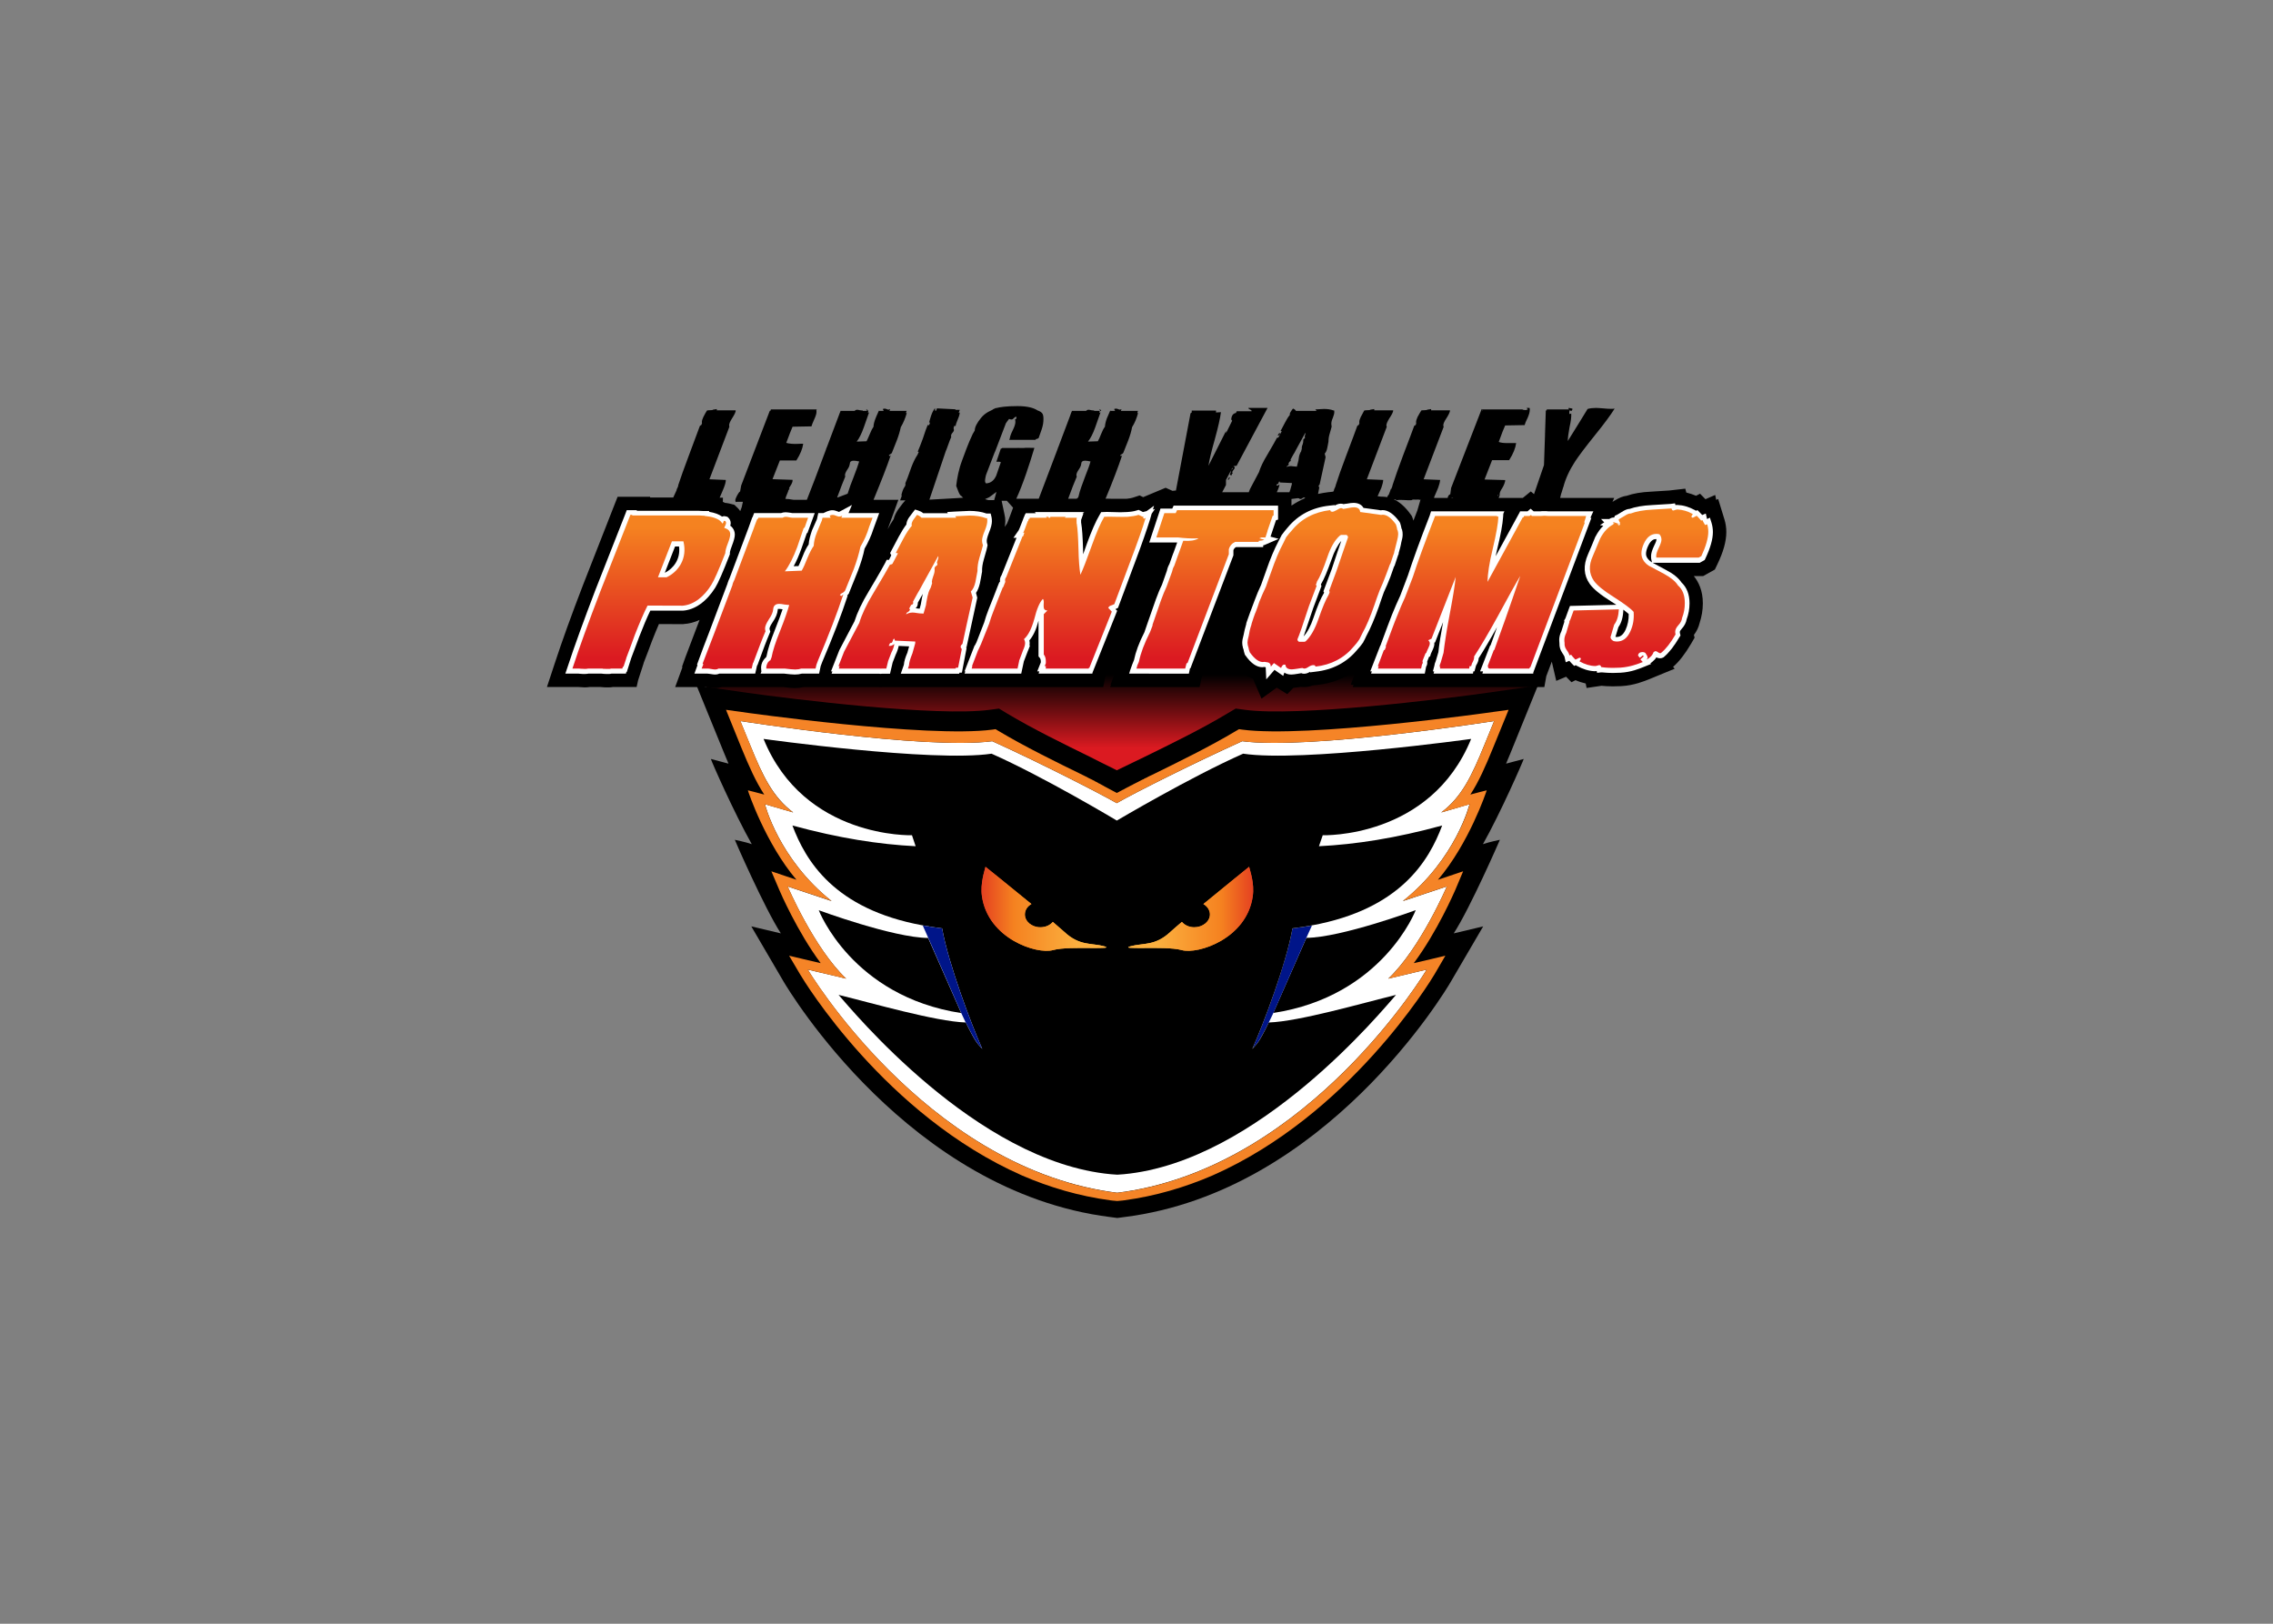 <svg clip-rule="evenodd" fill-rule="evenodd" stroke-linejoin="round" stroke-miterlimit="2" viewBox="0 0 560 400" xmlns="http://www.w3.org/2000/svg" xmlns:xlink="http://www.w3.org/1999/xlink"><rect x="0" y="0" width="560" height="400" fill="#808080" stroke="none"/><linearGradient id="a" gradientTransform="matrix(0 .641 -.641 0 334.8 253.669)" gradientUnits="userSpaceOnUse" x1="0" x2="1" y1="0" y2="0"><stop offset="0" stop-color="#db1a21"/><stop offset="1"/></linearGradient><linearGradient id="b"><stop offset="0" stop-color="#f58220"/><stop offset="1" stop-color="#db1a21"/></linearGradient><linearGradient id="c" gradientTransform="matrix(0 -1.142 1.142 0 330.72 255.599)" gradientUnits="userSpaceOnUse" x1="0" x2="1" xlink:href="#b" y1="0" y2="0"/><linearGradient id="d" gradientTransform="matrix(0 -1.142 1.142 0 331.906 255.599)" gradientUnits="userSpaceOnUse" x1="0" x2="1" xlink:href="#b" y1="0" y2="0"/><linearGradient id="e" gradientTransform="matrix(0 -1.142 1.142 0 337.973 255.599)" gradientUnits="userSpaceOnUse" x1="0" x2="1" xlink:href="#b" y1="0" y2="0"/><linearGradient id="f" gradientTransform="matrix(0 -1.142 1.142 0 333.004 255.599)" gradientUnits="userSpaceOnUse" x1="0" x2="1" xlink:href="#b" y1="0" y2="0"/><linearGradient id="g" gradientTransform="matrix(0 -1.142 1.142 0 334.277 255.599)" gradientUnits="userSpaceOnUse" x1="0" x2="1" xlink:href="#b" y1="0" y2="0"/><linearGradient id="h" gradientTransform="matrix(0 -1.142 1.142 0 336.584 255.599)" gradientUnits="userSpaceOnUse" x1="0" x2="1" xlink:href="#b" y1="0" y2="0"/><linearGradient id="i" gradientTransform="matrix(0 -1.142 1.142 0 339.321 255.599)" gradientUnits="userSpaceOnUse" x1="0" x2="1" xlink:href="#b" y1="0" y2="0"/><linearGradient id="j" gradientTransform="matrix(0 -1.142 1.142 0 335.555 255.599)" gradientUnits="userSpaceOnUse" x1="0" x2="1" xlink:href="#b" y1="0" y2="0"/><linearGradient id="k"><stop offset="0" stop-color="#fbb03f"/><stop offset=".01" stop-color="#fbb03f"/><stop offset=".56" stop-color="#f58220"/><stop offset="1" stop-color="#db1a21"/></linearGradient><linearGradient id="l" gradientTransform="matrix(-1.015 0 0 -1.015 334.453 252.265)" gradientUnits="userSpaceOnUse" x1="0" x2="1" xlink:href="#k" y1="0" y2="0"/><linearGradient id="m" gradientTransform="matrix(-1.015 0 0 -1.015 334.453 252.248)" gradientUnits="userSpaceOnUse" x1="0" x2="1" xlink:href="#k" y1="0" y2="0"/><linearGradient id="n" gradientUnits="userSpaceOnUse" x1="335.126" x2="336.141" xlink:href="#k" y1="252.265" y2="252.265"/><linearGradient id="o" gradientUnits="userSpaceOnUse" x1="335.126" x2="336.141" xlink:href="#k" y1="252.248" y2="252.248"/><g fill-rule="nonzero"><path d="m334.594 255.448v-.433c-1.893-.025-3.396-.396-3.396-.85 0-.472 1.613-.854 3.602-.854s3.601.382 3.601.854c0 .362-.958.671-2.308.795v.488z" fill="url(#a)" transform="matrix(28.213 0 0 -28.213 -9170.134 7341.041)"/><path d="m0 0c-.002.006-.004.013-.006.019l-.008.021-.013.018c-.044.061-.092.103-.143.128.001 0 .003.001.004.001.006 0 .013-.003.019-.009.009.002.018.003.028.003.008 0 .02 0 .035-.001.017-.001.029-.002.039-.002h.025c.003 0 .008.002.014.006h.024c0-.001.001-.002.001-.003.001.002.002.002.003.003h.023c.007-.002.011-.003.013-.003 0 0 .002.002.002.003h.002l-.028-.096c-.012-.03-.023-.059-.034-.088m.339.201c.003 0 .004-.001.007-.002v-.001h-.016c.003.002.007.003.009.003m.266.769v-.01l-.005.005c.001.003.003.004.005.005m.132-.744c.003 0 .004-.003.005-.006-.001-.003-.003-.004-.005-.005zm-1.802-.095v.058c.007.001.014.002.024.003.014.002.024.004.03.004s.01-.001.015-.002v-.003c.004-.002.007-.002.009-.002.008 0 .016.004.025.012h.018c-.003-.001-.005-.003-.005-.006-.04-.018-.079-.039-.116-.064m-.128.117.01.023c.007.016.012.031.014.045-.008-.007-.015-.01-.023-.01h-.005l.007.014c.007-.001.011.002.012.009.002.009.005.013.009.013.002-.005.003-.009.003-.009l.105-.005c0-.003 0-.007-.001-.011l-.014-.05c0-.001-.001-.002-.001-.002-.002-.007-.004-.013-.006-.017zm.089.228c.002.001.003.002.005.003.007.004.01.009.011.015l-.004.003.01.018c.007.002.011.006.011.011 0 .002-.001.004-.002.007l.022.04c.01.015.018.03.027.048l.08.146c.001-.002.001-.004.001-.007 0-.004-.001-.008-.004-.015-.002-.006-.002-.01-.002-.012 0-.003 0-.004.002-.006l-.002-.009c-.009-.003-.013-.009-.013-.016v-.006c0-.008-.001-.018-.006-.032-.006-.013-.007-.024-.007-.029v-.008l-.006-.023c-.005-.006-.008-.014-.011-.022-.005-.011-.009-.03-.012-.056-.001-.004-.002-.008-.003-.012l-.011-.043-.012.001c-.005 0-.012.001-.022.002-.011.002-.018.002-.024.002-.012 0-.023-.003-.032-.008zm-2.416-.428c-.016-.044-.025-.065-.029-.074l-.02-.029c.003.018.005.035.005.05 0 .02-.002.039-.007.059l-.025.119h.046l.054-.06zm-.22.139c.001 0 .001.001.002.002.013.005.025.011.035.016l.062.046-.02-.072h-.05c-.009.003-.019.006-.029.008m.268.004h-.001l.001.002zm.532.193c-.002.005-.003.01-.003.014 0 .011.006.027.02.047.013.019.021.036.022.051.001.018.011.027.031.027.006 0 .015 0 .027-.002.012-.003.02-.004.023-.004-.006-.026-.023-.072-.048-.135-.021-.054-.049-.132-.055-.165l-.005-.016c-.005-.001-.009-.005-.012-.01h-.075c.025.07.059.157.075.193m-2.092-.181c.024.067.056.148.07.181-.001.005-.002.01-.002.014 0 .011.007.027.02.047.014.019.02.036.022.051.001.018.011.027.031.027.006 0 .016 0 .028-.002.011-.003.019-.004.023-.004-.008-.026-.023-.072-.048-.135-.018-.044-.041-.107-.053-.147l-.087-.033c-.002 0-.003.001-.004.001m7.747-.19-.054.176-.017-.008-.009.043-.085-.037-.047.048-.035-.018c-.029.012-.058.022-.085.028l-.009.034-.14-.016c-.003 0-.024-.002-.157-.01-.087-.004-.158-.016-.214-.036-.034-.004-.068-.018-.106-.042l-.003-.001c-.006-.004-.012-.008-.016-.011l.015.035h-.472l.01.041h.001c.002.01.013.04.015.05l.002.004c.019.073.053.147.103.224.033.05.091.127.174.23.08.099.137.176.171.231-.01-.002-.021-.002-.033-.002-.015 0-.038.001-.066.004-.029.002-.05.004-.064.004-.027 0-.051-.003-.073-.009-.055-.091-.113-.183-.173-.28 0 .026.005.066.015.12.012.052.017.092.015.12-.004-.002-.01-.003-.017-.004v.029c.001.001.001.002.003.002h-.003v.006c.001-.002.002-.004.003-.006h.001c.001-.002.002-.004.002-.005 0-.002-.001-.004-.002-.005l.008.01.005-.005c.008.005.011.013.01.021l-.031.006c-.002-.002-.003-.003-.003-.005s.002-.004.005-.008h-.195v-.009h-.008l-.007-.206v-.009l-.009-.262-.087-.254-.028.024-.07-.057h-.212c0 .001.001.002.002.002.002.007.005.013.008.02v.011c0 .013.007.03.021.051s.029.057.027.072l-.18.005.066.169h.149c.036.056.055.106.061.149h-.078c-.032 0-.056.003-.074.01.025.07.044.118.056.144l.17.003c.003.012.011.034.027.065.012.028.018.05.018.068 0 .006 0 .011-.002.017h-.026l.011-.013c-.007-.004-.014-.006-.023-.006-.005 0-.013.001-.022.003v.003h-.346l-.012.003-.267-.689-.007-.054c-.015-.007-.021-.018-.023-.033h-.118v.007c.008.021.027.06.035.082.01.028.016.05.017.068l-.144.006.175.458c-.002.004-.003.009-.003.014 0 .013.008.032.026.059.016.025.034.057.032.071h-.165c0 .004.001.007.001.011l-.032-.005c-.006-.004-.015-.005-.028-.005s-.023-.001-.028-.003l-.001-.004c-.005-.009-.02-.032-.03-.052-.008-.019-.013-.033-.013-.044 0-.004.001-.008.001-.012l-.004-.014-.013-.007c-.013-.035-.045-.123-.099-.263-.04-.106-.07-.193-.092-.26l.002.002-.011-.03h-.004l-.009-.026-.01-.026c-.007-.003-.01-.01-.012-.02-.014.002-.028.004-.042.004h-.013s-.013.002-.03.004c.009.022.024.054.033.074.01.028.015.05.016.068l-.143.006.174.458c-.002.004-.003.009-.003.014 0 .013.009.032.025.059.017.025.036.057.034.071h-.165v.011l-.032-.005c-.006-.004-.015-.005-.028-.005-.014 0-.022-.001-.028-.003l-.002-.004c-.004-.009-.018-.032-.028-.052-.009-.019-.013-.033-.013-.044 0-.004 0-.008.001-.012l-.006-.014-.012-.007c-.012-.035-.045-.123-.098-.263-.04-.106-.071-.193-.092-.26l.002.002-.012-.03h-.003v-.01l-.006-.013c-.003-.001-.005-.002-.008-.002l-.038-.004c-.03-.004-.06-.009-.088-.015l.011.057c-.004.004-.006.008-.006.012 0 .003.003.008.009.014.012.052.029.132.052.238l-.008.031c.01.01.018.026.022.048.004.019.008.037.011.057 0 .021.003.043.01.067.011.036.016.057.018.065-.002.008-.003.016-.003.024 0 .012.003.029.013.051.009.022.013.039.013.051 0 .004 0 .009-.001.014h-.006c-.025.009-.053.013-.083.013-.005 0-.03-.001-.076-.004 0-.001.004-.005.01-.011l.001-.002h-.18c-.006.01-.014.017-.026.02-.006-.008-.013-.016-.018-.025-.007-.009-.01-.017-.01-.024 0-.003.001-.005.001-.006-.014-.016-.028-.039-.043-.068-.013-.023-.026-.048-.038-.072 0 0 .004-.002.01-.002l-.029-.055c-.003-.002-.008-.003-.013-.003-.008-.017-.036-.066-.084-.148-.036-.059-.06-.109-.073-.152l-.078-.147-.011-.028h-.232c.006.01.017.031.033.063v.044l.056.107c.001-.004.002-.006.003-.008-.01-.006-.015-.013-.017-.023 0-.012-.004-.021-.009-.026l.013-.013c.002.003.003.008.005.012s.004.007.008.009c-.003.004-.004.006-.004.01 0 .005.004.012.012.021.006.009.01.014.01.018 0 .005-.004.009-.013.013l.029.004.27.505h-.168c.001-.006.006-.01.015-.014.01-.004.014-.008.014-.014v-.001h-.13l-.007-.015c-.025-.004-.039-.024-.041-.057l.008-.011-.054-.109v.019l-.153-.303c.007.049.026.127.056.233.028.102.046.18.053.235-.012-.001-.026-.002-.043-.003v.017h-.212v-.017c-.006-.001-.009-.004-.011-.009l-.127-.672-.03-.003-.06.027-.196-.082-.031.015-.061-.02c-.014-.004-.031-.007-.051-.009h-.139c-.014 0-.026.001-.037.001h-.01l.004.008c.055.131.111.278.142.373l-.009-.01c-.001 0-.003 0-.005.003-.002.002-.004.003-.004.003.002.004.007.007.013.011.007.003.011.007.014.011.014.037.029.074.044.111.016.042.027.08.033.114.024.038.041.08.052.123-.001 0-.003 0-.006.001l.005.018h-.149l.006.016c-.005-.003-.011-.005-.015-.005s-.01.002-.016.005c-.007.002-.012.004-.017.004s-.011-.002-.017-.004l.009-.016h-.04c-.001.001-.002.002-.002.004-.001-.002-.001-.003-.002-.004l-.001-.002c-.016-.037-.025-.059-.028-.065-.01-.028-.015-.052-.016-.071-.011-.014-.022-.035-.033-.063-.012-.031-.022-.053-.029-.064l-.086-.003c.022.028.044.07.063.124.015.044.03.087.046.131-.004-.001-.007-.002-.011-.003l.005.016h-.049c0 .001-.001.002-.001.004-.006 0-.014 0-.025.002-.01.003-.019.004-.023.004-.01 0-.016-.004-.022-.01h-.123l-.005-.013h-.001c-.004-.014-.01-.028-.014-.04l-.098-.26c-.003-.006-.006-.012-.007-.019-.001-.002-.001-.004-.002-.005l-.097-.256c-.016-.043-.046-.121-.066-.174h-.196c.059.128.114.298.158.444-.003 0-.023 0-.063.001-.012 0-.022 0-.031-.002h-.035l-.001.001-.041-.001h-.111l-.002-.004-.009-.001-.039-.115h.02c.009.001.015-.001.019-.004-.013-.039-.027-.078-.04-.116-.019-.044-.049-.067-.089-.069-.007.005-.009.014-.009.025 0 .007.002.018.005.034.002.006.003.011.004.016.019.048.045.119.073.191.002.004.004.009.006.013.001.004.003.007.004.01.035.092.07.185.09.236.006.009.015.022.028.038.009-.004.015-.005.022-.005.006 0 .013.004.02.012s.014.012.022.012v-.013c-.001-.002-.002-.005-.005-.007-.002-.003-.004-.003-.007-.002.002-.008.003-.015.003-.024 0-.017-.008-.042-.024-.074-.015-.03-.023-.053-.025-.07l-.005-.012h.23l.003.007c.008 0 .016.003.024.009.018.05.027.076.027.077.011.033.015.061.015.087 0 .011 0 .02-.002.03-.002.018-.014.032-.034.041-.005.002-.009.004-.015.006-.03.02-.083.038-.174.038-.102 0-.158-.009-.19-.018v.002c-.004-.002-.008-.004-.012-.006-.008-.003-.015-.006-.018-.01-.023-.011-.036-.018-.038-.019-.026-.015-.046-.032-.062-.052-.037-.045-.055-.082-.055-.11l-.018-.031c-.04-.083-.074-.181-.092-.229-.03-.079-.044-.155-.052-.224.016-.038.027-.083.048-.09.003-.005.009-.01.013-.013-.018-.001-.045-.002-.082-.005l-.213-.012.143.424c.005.01.009.021.013.033.019.052.03.083.035.091-.001.003-.002.006-.003.009l.006.018c.002.003.004.005.007.008.008.009.013.017.013.025 0 .003 0 .007-.002.011 0 .002-.001.004-.001.005l.006.021c.006-.001.011-.002.012-.002.001.014.009.034.02.061.011.025.016.045.016.06l-.003-.005h-.006l.009.025h-.039c.001.002.002.004.003.005l-.161.008-.009-.008.005-.004-.008-.009c-.002 0-.003.001-.005.001l-.002.005v.005c.001.003.002.004.002.004 0 .002-.002.004-.004.006-.012-.016-.023-.037-.032-.063-.006-.02-.013-.041-.018-.061.001.001.004.001.006.001.001 0 .002 0 .003-.001l-.009-.023-.012.002c-.009-.02-.023-.059-.042-.118-.017-.046-.032-.085-.045-.115l.009-.002-.011-.025c-.019-.028-.037-.065-.053-.107-.027-.078-.045-.125-.053-.141 0-.004.001-.008.001-.011 0-.007-.003-.016-.012-.028-.008-.011-.021-.049-.022-.057-.001-.006-.001-.012.001-.017l-.014-.037h.046l-.025-.029c-.012-.016-.025-.033-.038-.051-.018-.027-.032-.055-.039-.084-.018-.026-.036-.056-.053-.089l.094.258h-.217l.005.012c.054.131.115.284.146.379l-.009-.01c-.001 0-.003 0-.005.003-.001.002-.003.003-.003.003.002.004.005.007.012.011.007.003.011.007.014.011.015.037.029.074.044.111.016.042.027.08.034.114.023.038.04.08.052.123-.001 0-.004 0-.007.001l.006.018h-.15l.007.016c-.006-.003-.011-.005-.017-.005-.004 0-.008.002-.015.005-.006.002-.012.004-.016.004-.006 0-.012-.002-.017-.004l.008-.016h-.041c0 .001-.001.002-.001.004-.001-.002-.001-.003-.001-.004l-.001-.002c-.017-.037-.026-.059-.028-.065-.011-.028-.017-.052-.017-.071-.01-.014-.021-.035-.032-.063-.013-.031-.023-.053-.029-.064l-.086-.003c.022.028.043.07.062.124.015.044.03.087.046.131-.004-.001-.007-.002-.01-.003l.004.016h-.002l-.012.017c.001-.001.002-.003.002-.005s-.002-.003-.009-.003c.004-.002.008-.003.01-.005l-.003-.004h-.035c-.001.001-.001.002-.001.004-.006 0-.014 0-.025.002-.011.003-.018.004-.023.004-.009 0-.017-.004-.022-.01h-.123l-.004-.013h-.001c-.006-.014-.01-.028-.015-.04l-.098-.26c-.002-.006-.005-.012-.008-.019 0-.002-.001-.004-.001-.005l-.096-.256c-.017-.044-.051-.13-.071-.183h-.118c-.029.005-.05.008-.069.008h-.001c.001.004.003.009.004.012-.001.004.02.049.02.052 0 .002 0 .005.001.007l.012.019h-.006c.003.008.008.015.013.023.014.022.021.039.019.053l-.175.006.064.163h.144c.035.055.054.103.06.146-.01.001-.026 0-.051-.001-.022-.001-.038 0-.051.001-.017.001-.033.004-.046.008.025.069.044.115.055.141l.165.003c.003.011.011.033.025.063.012.026.019.048.019.064 0 .005 0 .01-.001.013l.003.008h-.4l-.005-.013-.005.001-.25-.653-.009-.051c-.014-.007-.042-.061-.042-.077 0-.006.002-.011.004-.015.002-.001.003-.001.004-.001s.003.001.005.002h.052s0-.001.001-.001l-.01-.045-.013-.035c-.005.008-.012.016-.019.024l-.032.031-.044.011c-.013.003-.026.005-.038.006-.006.003-.013.006-.019.009l.001.036h-.029c.012.028.031.07.037.087.011.028.017.05.017.068l-.143.006.174.458c-.001.004-.002.009-.002.014 0 .013.008.032.025.059.016.025.035.057.032.071h-.165c.001.004.001.007.001.011l-.032-.005c-.005-.004-.014-.005-.028-.005-.013 0-.023-.001-.027-.003l-.002-.004c-.005-.009-.02-.032-.029-.052-.009-.019-.013-.033-.013-.044 0-.004 0-.008.001-.012l-.006-.014-.012-.007c-.013-.035-.045-.123-.098-.263-.04-.106-.071-.193-.093-.26l.003.002-.012-.03h-.003v-.01l-.03-.065h-.202v.006h-.284l-.04-.102c-.087-.224-.175-.447-.263-.671-.101-.262-.183-.49-.245-.679l-.069-.209h.277c.024-.002.04-.003.053-.003.014 0 .027.001.041.003h.098c.022-.003.044-.003.072-.003.011 0 .022.001.033.003h.209l.013.058.046.142.004.014c.024.061.047.122.069.182.022.057.043.108.063.154l.207-.001h.005l.004.001c.048.003.094.015.139.036l-.029-.076c-.03-.078-.062-.163-.096-.253l-.028-.079.003-.006-.063-.172h.277c.002 0 .005-.001.01-.002.026-.004.045-.007.061-.007.021 0 .04.003.059.009h.538c.044-.006.075-.009.1-.009.027 0 .052.003.076.009h.653c.006 0 .013-.001.019-.001s.012.001.019.001h1.926l.019.093.24.599-.004.003c.019.053.062.167.132.351.013.035.025.067.036.099h.057l-.009-.023c-.012-.023-.021-.048-.027-.075l-.04-.109c-.018-.041-.037-.086-.054-.134-.025-.07-.05-.142-.076-.214l-.023-.065c-.047-.097-.079-.183-.094-.257l-.012-.031-.081-.217h.004l-.008-.02h.781l.024.105.38 1h.086c-.006-.015-.012-.031-.018-.046-.016-.047-.03-.088-.043-.124-.019-.042-.04-.088-.058-.137l-.03-.082-.004-.01-.005-.011c-.008-.024-.016-.048-.024-.072l-.009-.023-.008-.029v-.005c-.008-.031-.016-.059-.02-.085-.01-.035-.015-.066-.015-.094 0-.025.004-.05.01-.073l.001-.002.002-.006s.001-.004.001-.005c.004-.018.009-.037.016-.055l.007-.02.013-.018c.049-.068.102-.114.16-.135l.075-.174.133.096.092-.057.053.055c.018.002.037.004.062.008.001 0 .002.001.003.001.01-.002.02-.002.03-.002.024 0 .048.004.072.014l.038.004c.135.014.253.061.349.14l-.053-.138h.025l-.007-.02h1.673l.017.095.048.127.039-.168.086.036.047-.048.035.018c.03-.013.059-.022.089-.029l.008-.039.13.019c.019-.002.054-.005.099-.005.024 0 .048.001.073.002.113.006.2.043.246.061l.221.091-.014.016c.053.046.104.112.156.2l.032.055-.006.024c.025.033.041.067.05.105.018.055.028.112.028.171 0 .112-.038.188-.079.238h.082l.102.057.022.046c.052.108.078.2.078.282 0 .039-.006.076-.017.112" transform="matrix(28.213 0 0 -28.213 348.227 128.253)"/><path d="m0 0c.004-.002.007-.003.01-.004l-.003-.005h.012l-.012.017c.001-.001.001-.003.001-.005 0-.001-.002-.002-.008-.003" transform="matrix(28.213 0 0 -28.213 270.783 100.972)"/><path d="m0 0h.009c0 .003.001.006.004.008.004.004.006.006.006.008s-.002.004-.006.006z" transform="matrix(28.213 0 0 -28.213 302.466 118.182)"/><path d="m0 0c.005.006.006.01.005.014-.006.002-.011 0-.013-.006-.003-.005-.006-.011-.009-.015.007 0 .012.001.017.007" transform="matrix(28.213 0 0 -28.213 315.247 107.122)"/><g fill="#fff"><path d="m0 0c.069.036.135.114.121.228h-.035l-.089-.228zm-.492-.885c-.028 0-.048 0-.064.003h-.115c-.01-.002-.021-.003-.032-.003-.01 0-.025 0-.044.002l-.009.001h-.116l.019.056c.061.187.144.413.243.673.088.224.176.447.264.671l.01.027h.088v-.005h.537c.001 0 .015 0 .038-.002h.057l-.001-.007c.049-.008.087-.022.114-.042.005.002.012.004.017.004.006 0 .011-.001.019-.003l.011-.003.008-.008c.013-.013.02-.029.02-.047 0-.007-.001-.013-.004-.022.035-.025.04-.061.04-.078 0-.022-.008-.053-.025-.097-.019-.048-.018-.063-.018-.064v-.01l-.003-.008c-.059-.151-.099-.243-.124-.283-.076-.122-.179-.196-.284-.202h-.284c-.03-.062-.062-.138-.097-.229-.023-.062-.047-.124-.07-.186l-.005-.016-.033-.104h-.004l-.004-.015h-.127c-.007-.002-.014-.003-.022-.003" transform="matrix(28.213 0 0 -28.213 163.885 141.062)"/><path d="m0 0c-.02 0-.051.003-.093.008h-.206l.007.018-.002.02c-.003.028.003.055.021.081.007.009.014.018.022.024l.004.01c.011.059.035.133.073.229.03.075.052.135.067.18-.017.003-.027.003-.031.003-.006 0-.009 0-.011-.001v-.007c-.003-.033-.017-.068-.045-.108-.025-.037-.027-.053-.027-.056 0-.004.001-.007.002-.011l.005-.015-.006-.015c-.027-.062-.061-.153-.104-.272l-.002-.005-.004-.005-.016-.07h-.313c-.011-.005-.023-.008-.037-.008-.01 0-.023.002-.042.005-.018.002-.024.003-.024.003h-.115l.027.074-.004.005.008.022c.032.089.064.173.094.25l.164.435.002.008.001.002c.004.013.009.025.015.037l.166.441.033.092h.002l.01.027h.001l.002.009h.236c.011.004.024.007.038.007.011 0 .026-.002.048-.005.003-.001.007-.002.01-.002h.198l-.064-.175h-.005c-.016-.045-.032-.091-.048-.137-.021-.058-.043-.11-.067-.152l.042.001c.008.016.019.043.036.084.017.045.035.079.053.105.002.036.013.076.029.123.005.01.019.042.043.097l.012.054h.045l.033.015c.015.006.031.01.045.01s.03-.004.047-.011c.005-.002.008-.003.009-.004.002 0 .004.001.008.003l.107.058-.03-.071h.268l-.05-.137c-.019-.061-.046-.119-.078-.174-.011-.058-.031-.123-.058-.194-.026-.063-.051-.126-.076-.189l-.001-.004-.002-.004c-.004-.006-.009-.013-.015-.018l.004-.003c-.053-.163-.128-.358-.223-.581l-.012-.032-.014-.066h-.151c-.017-.005-.038-.008-.061-.008" transform="matrix(28.213 0 0 -28.213 195.822 166.171)"/><path d="m0 0 .006.02h-.026l.088.226h.003c.017.047.037.1.057.16-.061-.11-.115-.201-.16-.271-.001-.021-.009-.042-.023-.064l-.014-.051h-.01l-.003-.02h-.344l.005.02h-.011l.013.049c.001.012.005.025.012.041l.023.078c.007.069.021.157.041.262l-.07-.177-.007-.003c0-.003.001-.006.001-.008 0-.017-.006-.036-.018-.061s-.014-.031-.014-.032l-.005-.018-.01-.005-.016-.041c.001-.003.001-.007.001-.01 0-.012-.003-.024-.01-.034l-.012-.061h-.469l.007.02h-.014l.088.226h.002l.001.005c.044.121.078.21.098.262.025.061.049.118.073.168l.067.177c.04.124.104.302.192.527v.002l.01.03h.64l-.009-.021-.002-.029c-.004-.061-.021-.157-.054-.291-.004-.018-.007-.036-.011-.051l.211.386.002.006h.065l.027.023.027-.023h.055c.012.002.024.002.037.002.012 0 .025 0 .038-.002h.391l-.025-.055v-.002h.008l-.507-1.349-.001-.011z" transform="matrix(28.213 0 0 -28.213 365.212 165.946)"/><path d="m0 0c.005-.001.009-.001.015-.002.008-.001.015-.002.02-.002l.01.037c.001.006.002.012.003.017.005.031.01.056.015.075-.005-.008-.009-.015-.014-.023l-.03-.054v-.004c0-.015-.005-.032-.019-.044m-.307-.573c-.004 0-.008.001-.012.001h-.415l.007.021h-.012l.073.186.132.251c.023.073.064.162.126.264.101.169.133.229.143.248l.012.025.02-.001.02.04-.01.02.01.019c.022.041.044.082.065.123.024.044.046.08.067.107.001.021.009.041.024.063.012.016.024.031.034.045l.018.023.028-.009c.016-.005.03-.012.043-.023h.214l-.004.01.064.004c.104.005.123.006.13.006.053 0 .105-.007.149-.023h.036l.008-.033c.002-.012.003-.023.003-.034 0-.025-.008-.057-.026-.101-.017-.043-.019-.063-.019-.071 0-.009.001-.017.004-.026l.003-.01-.002-.011c-.001-.01-.007-.033-.031-.116-.01-.035-.016-.07-.015-.102v-.005l-.001-.004c-.005-.033-.012-.064-.018-.097-.008-.034-.019-.062-.034-.083l.011-.042-.002-.01c-.039-.18-.068-.315-.088-.405l-.003-.015-.005-.004.005-.005-.041-.215-.022-.001-.002-.009h-.51l.027.078c.002.028.012.064.032.109v.002l.014.05-.091.004c-.005-.025-.014-.051-.027-.078l-.026-.067-.023-.098h-.071c-.004 0-.008-.001-.012-.001" transform="matrix(28.213 0 0 -28.213 225.587 149.836)"/><path d="m0 0 .006.02h-.018l.031.078v.009c0 .014-.004.025-.01.032l-.01.011v.312c-.02-.077-.046-.133-.08-.172.002-.009.003-.017.003-.026 0-.006-.001-.012-.002-.018h.005l-.013-.034c-.003-.007-.005-.012-.008-.019l-.033-.086-.023-.107h-.495l.007.02h-.007l.088.226h.002c.005.009.009.018.014.027l.068.175c.009.034.022.071.037.11.029.072.057.143.082.209l.013.032.003-.001.003.008c0 .002-.001.004-.001.007 0 .021.007.036.014.046l.131.327h-.027l.046.066c.002.005.011.022.037.092l.009.025.002.001.007.022h.004l.002.009h.088l-.008.01h.433l-.017-.01h.009l-.021-.059v-.024l.001-.005c.008-.047.013-.12.016-.225 0-.016 0-.032.001-.046.01.027.021.058.032.091.041.112.078.198.113.256l.012.021.023.001c.006 0 .015.001.026.001.019 0 .046-.001.079-.002.014-.001.027-.001.039-.001.023 0 .042.001.058.002.034.002.062.006.086.014l.016.005s.034-.016.038-.019l.032.008.065.047-.01-.033.018.005-.029-.042-.014-.049c-.028-.09-.072-.217-.132-.376-.089-.238-.133-.356-.142-.381l-.006-.016-.015-.007c-.001-.001-.003-.002-.007-.004l.015-.014-.215-.539-.002-.01z" transform="matrix(28.213 0 0 -28.213 255.887 165.946)"/><path d="m0 0c-.038-.114-.066-.197-.084-.248.033.036.062.091.086.162.035.104.065.173.09.214l.003.006-.006.012.072.192c.038.114.065.196.084.248-.032-.037-.061-.091-.085-.162-.037-.104-.066-.173-.091-.214 0-.002-.001-.004-.002-.006l.005-.012zm-.415-.517c-.004 0-.008.001-.013.002-.005-.001-.01-.002-.016-.002-.05 0-.099.033-.148.103l-.004.005-.002.005c-.005.015-.009.031-.012.048h-.001c-.001.002-.002.005-.003.008v.003c-.004.013-.006.028-.006.041 0 .019.004.041.012.069.005.027.012.059.023.095v.004l.002.008.008.023c.009.024.016.047.025.07l.001.003s.003.007.004.01l.033.088c.018.049.037.094.056.134.014.038.029.08.046.129.035.102.071.187.107.255.009.016.017.033.026.05l.001.003.002.002c.016.023.034.044.051.064.092.111.215.175.365.191l.047.005v-.004c.02.012.037.016.051.016.009 0 .017-.001.025-.004.006.001.014.003.028.004.026.005.045.007.059.007.041 0 .072-.016.087-.044l.134-.018c.005-.001.011-.002.016-.003.006.001.011.002.016.002.05 0 .099-.035.149-.103l.002-.005.003-.005c.005-.015.009-.031.012-.048.002-.003.003-.005.004-.008l.001-.003c.004-.014.005-.028.005-.042 0-.018-.004-.041-.012-.068-.004-.027-.013-.059-.023-.094l.001-.006-.004-.007-.008-.023c-.007-.023-.015-.047-.023-.07l-.001-.003s-.004-.007-.006-.01l-.031-.088c-.019-.049-.038-.094-.057-.134-.015-.04-.029-.083-.045-.13-.036-.101-.072-.186-.109-.254-.007-.017-.016-.033-.025-.05l-.001-.003-.002-.003c-.016-.023-.033-.044-.051-.063-.092-.111-.215-.175-.365-.191l-.047-.006v.005c-.019-.012-.036-.017-.052-.017-.008 0-.016.001-.024.005-.005-.001-.015-.003-.029-.005-.025-.004-.043-.007-.058-.007-.024 0-.045.006-.061.017l-.01-.029-.076.053-.072-.083z" transform="matrix(28.213 0 0 -28.213 323.541 149.78)"/><path d="m0 0-.007.031c0 .007-.001.014-.001.023 0 .024.009.053.027.091.019.037.02.05.02.051 0 .002 0 .004-.001.007h-.001c-.018 0-.046-.006-.071-.061-.012-.026-.018-.048-.018-.067 0-.009 0-.039.045-.071 0-.001.003-.002.007-.004m-.319-.651c.002 0 .006-.001.01-.001.021 0 .053.007.079.064.018.04.028.086.027.136-.01.009-.024.021-.046.038l-.001-.001c-.002-.064-.017-.115-.043-.151zm-.022-.315c-.048 0-.081.004-.097.005h-.006l-.035-.004-.004.016c-.005-.001-.011-.002-.015-.002h-.002c-.051.002-.104.018-.156.047l-.01.006-.013-.007-.022.022c-.001 0-.009.01-.021.023l-.031-.013-.011.049c0 .001-.003.009-.02.034s-.025.052-.024.082c-.001.01-.002.02-.002.03 0 .024.006.05.019.076.007.024.016.053.026.083l-.002.012.008.012c.002.003.003.007.005.011.015.043.027.075.028.077l.01.026.405.01c-.014.009-.03.019-.047.03-.094.059-.154.108-.186.153-.053.076-.057.162-.015.257.022.05.043.101.064.153l.001.002.001.001c.02.038.042.069.068.094l-.029.006.037.024-.028.029h.072l.005.003c.009.006.02.01.032.01h.006v.001l.007.015.014.006c.002 0 .009.005.044.026.029.019.051.027.071.028.048.017.112.029.195.033.135.009.159.01.162.01l.038.005.004-.015c.006.001.01.001.015.001h.002c.05-.002.102-.017.153-.045l.01-.006.012.006.022-.022c0-.001.009-.009.02-.021l.031.013.011-.048.025.012.015-.048c.007-.024.011-.051.011-.077 0-.064-.022-.14-.066-.233l-.006-.012-.043-.024h-.411c.018-.009.051-.028.121-.065.061-.032.104-.067.131-.107.046-.043.07-.104.07-.182 0-.049-.009-.096-.025-.139-.005-.03-.02-.058-.043-.083-.01-.011-.017-.021-.017-.029 0-.005.001-.009.002-.014l.004-.016-.009-.014c-.046-.078-.09-.135-.134-.172l-.004-.004c-.01-.006-.021-.009-.032-.009s-.021.003-.032.008c-.007-.013-.019-.025-.032-.036-.006-.006-.013-.011-.02-.015l.007-.006-.059-.024c-.044-.018-.116-.048-.209-.053-.022-.001-.044-.002-.066-.002" transform="matrix(28.213 0 0 -28.213 406.995 138.523)"/><path d="m0 0 .007.02h-.001l.021.059.016.04c.014.068.043.15.091.243l.025.073c.025.072.05.142.075.214.017.046.034.089.053.127l.043.122c.005.023.012.042.022.059l.031.087c.002.005.003.008.005.012l.032.089h-.244l.098.296h.103l.012.026h.912v-.122l-.018-.005-.048-.144.071-.019-.11-.048c-.008-.004-.015-.007-.025-.009v-.015h-.237c-.011-.006-.019-.015-.023-.027v-.045l-.375-.986h-.004l-.01-.047z" transform="matrix(28.213 0 0 -28.213 278.175 165.946)"/></g><path d="m330.537 255.705c-.088-.224-.176-.448-.263-.67-.1-.261-.182-.484-.243-.672h.058c.003 0 .007 0 .009-.001.02-.001.034-.002.043-.002.01 0 .019.001.028.003h.127c-.007-.002.011-.003.055-.003.007 0 .013.001.017.003h.099l.004.016h.006l.024.073h-.001c.026.069.052.137.076.205.041.105.078.191.111.256l.307-.001c.099.008.189.082.251.184.023.036.064.128.121.275 0 .017.006.044.021.082s.022.065.022.082c0 .029-.017.046-.052.056.001.004.003.011.009.021.004.01.007.018.007.023 0 .006-.003.011-.007.016-.003.002-.006.002-.008.002-.004 0-.008-.004-.009-.012-.001-.007-.005-.01-.01-.011-.021.045-.101.061-.155.066v.002h-.016c-.02.002-.035.002-.035.002h-.58v.005zm.363-.231h.1c.038-.152-.045-.266-.147-.314h-.075z" fill="url(#c)" transform="matrix(28.213 0 0 -28.213 -9170.134 7341.041)"/><path d="m332.277 255.698.009-.018h-.071l-.006-.024c-.024-.057-.038-.09-.042-.101-.019-.046-.028-.087-.029-.121-.018-.024-.035-.059-.055-.106-.021-.054-.038-.09-.05-.11l-.147-.006c.038.05.074.121.108.212.019.056.038.113.057.168h.007l.031.088h-.14c-.004 0-.01.001-.015.002-.019.004-.032.006-.039.006-.012 0-.021-.003-.028-.008h-.213l-.002-.01h-.006l-.009-.02v-.001c-.009-.025-.019-.047-.026-.07l-.166-.442c-.006-.01-.01-.022-.015-.035 0-.002 0-.006-.001-.008l-.165-.437c-.029-.077-.062-.16-.096-.25l.006-.007-.015-.037h.055c.005 0 .015-.001.031-.004.015-.003.027-.004.034-.004.011 0 .02.003.026.008h.291l.011.047c.002.001.003.004.004.006.044.119.079.211.106.273-.003.007-.004.016-.004.025 0 .019.012.046.034.08.023.033.035.062.037.086.002.032.02.048.053.048.011 0 .027-.002.047-.006.02-.002.034-.004.04-.004-.013-.047-.039-.124-.082-.232-.038-.093-.062-.169-.072-.224l-.01-.026c-.008-.003-.015-.011-.022-.019-.011-.019-.016-.036-.014-.054h.162c.041-.005.071-.008.091-.008s.038.003.052.008h.125l.008.035.014.037c.094.223.168.415.221.577l-.016-.015c-.002-.001-.004 0-.008.004-.003.003-.006.005-.007.005.005.005.011.013.022.017.012.006.019.014.024.021.025.063.051.126.076.188.027.073.046.138.058.195.032.054.058.112.076.173l.03.08h-.273l.008.018c-.009-.005-.018-.008-.028-.008-.005 0-.014.003-.025.007-.013.006-.022.008-.03.008-.009 0-.018-.002-.027-.007" fill="url(#d)" transform="matrix(28.213 0 0 -28.213 -9170.134 7341.041)"/><path d="m338.388 255.695h-.047l-.005-.013c-.002 0-.004.001-.006.002l-.308-.564c.001.068.015.163.045.286.031.132.048.226.05.284h-.013l.003.005h-.543l-.002-.005c-.088-.227-.152-.402-.192-.527l-.068-.177c-.023-.051-.048-.107-.071-.167-.022-.052-.054-.141-.099-.262l.004-.002-.012-.03h-.007l-.053-.141h.008l-.007-.021h.377l.008.036c.004.006.007.011.007.017 0 .001-.001.003-.003.007l.002.006h-.002l.026.066c.003.002.005.003.007.005.002.007.008.021.018.042.009.018.013.031.013.041 0 .011-.005.019-.014.027l.029.014.211.539c-.006-.07-.026-.188-.058-.357-.024-.126-.039-.228-.048-.305l-.025-.086c-.005-.012-.009-.022-.009-.028v-.003c.001-.004.003-.007.004-.01l-.001-.011h.255l.003.021h.014l.008.026s.001 0 .001.001c.012.022.019.04.017.058.055.083.123.199.204.346.099.183.166.303.199.357-.096-.283-.173-.499-.227-.647h-.004l-.054-.141h.003v-.002c0-.005.001-.01.003-.015.004-.001.006-.003.009-.003l-.001-.001h.351l.003.011h.005l.476 1.264h-.006l.016.052h-.001l.002.005h-.327c-.025.003-.047.003-.07 0h-.077c-.003.005-.005.008-.007.01-.005-.004-.009-.008-.014-.01" fill="url(#e)" transform="matrix(28.213 0 0 -28.213 -9170.134 7341.041)"/><path d="m333.008 255.662c-.01-.016-.015-.029-.015-.04 0-.005.001-.009.002-.012-.024-.027-.049-.065-.075-.114-.021-.041-.042-.081-.065-.123.001-.001.007-.002.019-.003l-.049-.093c-.007-.005-.014-.006-.021-.006-.015-.028-.063-.113-.146-.251-.061-.1-.101-.187-.122-.258l-.133-.252-.049-.126h.01l-.007-.021h.358c.007-.001.012-.001.017 0h.04l.016.066.028.073c.014.027.023.052.026.076-.013-.011-.026-.017-.038-.017-.004 0-.007.001-.011.001l.012.024c.012-.001.019.003.022.016.004.013.007.021.015.022.003-.01.005-.016.005-.017l.178-.008c0-.005 0-.011-.001-.017l-.024-.086c-.001-.002-.002-.003-.002-.005-.018-.044-.027-.077-.028-.101l-.009-.027h.416l.002.007.02.001.032.162c-.008.009-.01.015-.01.02 0 .008.005.017.016.025.019.091.049.225.089.405l-.016.053c.019.018.031.044.04.082.006.032.012.064.018.096-.001.037.005.075.017.116.017.059.028.096.031.11-.005.013-.008.026-.008.04 0 .02.008.05.024.087.015.037.022.066.022.086 0 .008-.001.015-.002.023h-.009c-.044.016-.09.023-.144.023-.006 0-.049-.002-.125-.006 0-.001.003-.006.009-.013h-.304c-.011.011-.023.02-.039.025-.009-.013-.02-.027-.032-.043m-.056-.81c.003.001.007.002.009.005.011.006.016.014.018.024l-.008.005.018.033c.012.002.018.008.018.018 0 .002-.001.007-.002.01l.037.068c.016.025.03.053.046.082l.137.248c.001-.003.002-.007.002-.01 0-.006-.003-.015-.007-.026s-.006-.019-.006-.021c0-.005.001-.007.005-.009l-.004-.015c-.014-.007-.022-.016-.022-.028 0-.004 0-.007.001-.01.001-.014-.003-.033-.012-.056-.008-.023-.012-.039-.012-.049 0-.003.001-.01.002-.013l-.012-.038c-.007-.012-.012-.024-.018-.039-.007-.02-.014-.051-.021-.094-.001-.008-.002-.015-.003-.021l-.021-.073-.02.001c-.008 0-.02.001-.038.004-.016.003-.029.004-.038.004-.022 0-.04-.006-.057-.016z" fill="url(#f)" transform="matrix(28.213 0 0 -28.213 -9170.134 7341.041)"/><path d="m334.879 255.688c-.025-.001-.059-.001-.102 0-.049.001-.083.002-.102 0-.033-.056-.069-.139-.108-.249-.046-.128-.079-.213-.1-.257-.009.053-.015.127-.017.224-.003.103-.007.176-.015.222h-.001l-.001.041.003.011h-.105c.004.004.006.007.01.008h-.137c0-.002 0-.006-.001-.008h-.014c-.001.002-.001.006-.001.008h-.023l.009-.008h-.149l-.002-.01h-.007l-.006-.02h-.003c-.022-.061-.035-.095-.04-.101h.01l-.01-.031c-.003 0-.005-.001-.006-.001l-.143-.358c-.006-.005-.009-.014-.009-.025 0-.005.001-.008.002-.014l-.019-.048h-.003c-.028-.069-.055-.14-.082-.209-.016-.039-.027-.075-.037-.108l-.071-.178c-.008-.017-.016-.035-.024-.052h-.001l-.054-.141h.004l-.007-.021h.401l.014.066h-.001l.036.096c.011.024.017.045.017.06 0 .011-.003.023-.01.035.037.032.067.092.09.175.022.089.047.147.075.176.006-.006.008-.015.008-.026 0-.005 0-.013-.001-.021v-.02c0-.022.01-.034.033-.034l-.032-.032v-.352c.012-.015.018-.034.018-.059v-.017l-.01-.026h.01v-.015l-.002-.006h.376l.001.006h.005l.196.491-.031.033c.004.009.012.017.022.02.018.007.027.01.031.012.011.028.058.154.143.382.06.158.104.283.131.373l-.01-.008c-.003-.001-.007.001-.014.008l.007.008h-.008c-.001 0-.015.006-.037.017-.028-.009-.061-.014-.096-.017" fill="url(#g)" transform="matrix(28.213 0 0 -28.213 -9170.134 7341.041)"/><path d="m336.804 255.764c-.023-.004-.037-.007-.043-.007-.006.005-.012.007-.017.007-.009 0-.022-.006-.037-.016-.018-.009-.03-.016-.04-.016-.005 0-.011.002-.017.006v.009c-.141-.017-.253-.075-.337-.178-.017-.018-.033-.037-.05-.06-.008-.017-.017-.034-.024-.05-.036-.066-.071-.15-.105-.249-.017-.048-.034-.092-.047-.132-.02-.04-.038-.084-.058-.132-.009-.031-.021-.061-.032-.091-.001-.003-.003-.007-.005-.011-.008-.023-.017-.046-.023-.067-.003-.009-.005-.016-.008-.025v-.004c-.013-.037-.02-.07-.024-.098-.007-.025-.011-.045-.011-.059 0-.01.002-.021.004-.03.001-.004.003-.009.004-.012.003-.016.006-.03.012-.044.045-.063.087-.091.126-.084v.001c.009-.001.017-.003.025-.004.021-.002.032-.015.033-.038l.027.031.062-.043c.009.024.021.034.038.028.003-.027.021-.04.056-.04.011 0 .028.003.05.006.023.004.037.006.043.006.007-.004.012-.005.017-.005.01 0 .022.005.038.016.016.01.029.014.039.014.005 0 .011 0 .018-.004v-.009c.139.015.252.074.338.178.016.017.032.037.047.06.009.017.017.034.025.051.037.066.072.149.106.248.016.048.032.093.047.131.018.04.037.084.055.134.012.03.022.06.033.089.002.004.005.008.006.01.008.025.016.049.023.069.003.009.006.016.009.024v.005c.01.037.018.07.025.099.006.024.01.044.01.058 0 .01-.001.02-.004.031-.002.003-.004.007-.005.01-.001.017-.007.03-.011.045-.046.064-.089.091-.128.083l.001-.001c-.008.001-.017.002-.025.004l-.16.022c-.002.027-.02.041-.054.041-.013 0-.029-.002-.052-.007m-.44-1.156c-.001.004-.001.007-.002.01.017.038.05.135.101.291l.067.177c-.002.003-.004.005-.007.008.004.009.008.019.01.029.024.036.053.105.089.209.03.09.067.155.113.194.003.001.005.002.009.004h.048l.01-.012c.001-.003.002-.005.002-.009-.014-.038-.047-.136-.1-.291l-.065-.176c.001-.004.002-.006.005-.009-.003-.011-.006-.02-.011-.029-.022-.036-.052-.106-.088-.21-.031-.089-.068-.153-.112-.194-.003-.001-.007-.002-.01-.003h-.048z" fill="url(#h)" transform="matrix(28.213 0 0 -28.213 -9170.134 7341.041)"/><path d="m339.464 255.751c-.083-.004-.145-.016-.191-.034h-.004c-.011 0-.028-.006-.05-.021-.027-.016-.044-.027-.05-.029-.003-.006 0-.012.005-.022.004-.005.005-.008.007-.012h-.001c-.002-.003-.005-.004-.008-.006l.01-.003c-.001-.003-.005-.008-.013-.011l-.015.013c.004-.001.007-.002.008-.002.004 0 .007.001.01.003l-.023.005-.004.003c-.002.001-.004.001-.006.001-.006.003-.011.005-.015.005s-.006-.001-.009-.003l.018-.003c-.001-.001-.002-.001-.005-.002-.005-.003-.008-.004-.01-.004l.005-.006c-.047-.023-.087-.065-.118-.126-.021-.051-.043-.101-.064-.153-.037-.081-.033-.152.01-.215.028-.039.085-.086.173-.141.091-.058.149-.101.174-.13.005-.063-.005-.119-.029-.171-.027-.059-.065-.088-.118-.088-.009 0-.018.002-.028.004-.016.009-.026.019-.027.034l.032.109c.024.031.038.075.041.134l-.395-.01s-.013-.034-.028-.077c-.003-.008-.006-.013-.009-.016 0-.003 0-.005.001-.007-.01-.03-.019-.064-.028-.094-.011-.023-.017-.043-.017-.061 0-.009 0-.019.002-.028-.002-.021.004-.042.016-.059.016-.021.025-.039.026-.05l.015.006c.019-.025.038-.043.038-.043l.033.016h.008c.005-.003.006-.005.006-.008 0-.004-.001-.008-.006-.013-.004-.006-.005-.009-.006-.01.047-.026.092-.04.137-.041.005 0 .01.001.02.004.008.003.014.004.017.004.008 0 .012-.005.016-.017.001 0 .013-.002.032-.004.028-.003.073-.004.136-.001.085.006.149.031.195.049l-.021.023.03.027-.009.008c-.011-.01-.02-.018-.027-.021l-.015.021c.004.019.017.029.04.029.009 0 .016-.002.024-.007.013-.018.02-.031.02-.042 0-.006-.004-.013-.011-.015.004-.002.014.003.03.017.016.013.027.028.033.046.006.005.012.009.019.009.005 0 .011-.004.019-.009.008-.006.014-.009.019-.009.004 0 .008.001.009.003.042.034.083.087.126.161-.002.009-.003.017-.003.023 0 .019.01.038.028.058.019.02.03.042.032.063.017.043.024.085.024.13 0 .068-.019.119-.06.154-.021.035-.061.067-.118.099-.087.047-.133.071-.137.073-.043.029-.064.066-.064.108 0 .025.007.053.021.084.026.057.062.086.11.086.009 0 .019-.001.027-.004.012-.014.017-.03.017-.047 0-.014-.007-.037-.022-.068-.016-.032-.024-.057-.024-.074 0-.005.001-.009.001-.014h.37l.023.012c.04.086.061.158.061.213 0 .023-.003.046-.01.066-.006-.002-.012-.005-.018-.007-.012.019-.019.034-.023.043l-.011-.004c-.021.025-.039.042-.039.042l-.032-.016h-.009c-.003.003-.005.005-.005.007 0 .004.002.008.005.014.003.004.006.009.007.01-.046.026-.09.038-.135.04-.004 0-.01-.002-.019-.004-.007-.003-.015-.005-.017-.005-.007 0-.013.006-.015.018-.006-.001-.061-.004-.165-.01" fill="url(#i)" transform="matrix(28.213 0 0 -28.213 -9170.134 7341.041)"/><path d="m336.154 255.746h-.843l-.012-.026h-.099l-.07-.212h.188c.052-.006.112-.011.181-.008-.031-.019-.075-.025-.134-.021l-.042-.117c-.002-.004-.004-.008-.004-.01l-.033-.093c-.009-.014-.015-.031-.019-.051l-.047-.128c-.017-.036-.034-.078-.051-.125-.025-.071-.05-.143-.074-.214l.004.003-.023-.06c-.051-.101-.083-.187-.097-.257l-.003-.009-.015-.034h.002l-.007-.021h.426l.012.047h.008l.361.951v.043c.008.03.027.052.055.065h.206v.009c.021.001.037.004.049.01l-.044.012.018.008h.036l.017.053v.003l.046.133c.002.001.005.002.008.002z" fill="url(#j)" transform="matrix(28.213 0 0 -28.213 -9170.134 7341.041)"/><path d="m0 0c.013.03.025.058.038.091l.24.591-.412-.059c-.442-.063-1.691-.214-2.145-.153l-.082.011-.073-.043c-.224-.135-.501-.27-.723-.379 0 0-.164-.079-.242-.117-.079.038-.234.117-.234.117-.222.109-.499.244-.724.379l-.071.043-.083-.011c-.455-.061-1.702.09-2.145.153l-.413.059.241-.591c.014-.033.026-.061.038-.091-.002.001-.154.041-.154.041.005-.022.203-.471.357-.744-.054.019-.148.038-.148.038.003-.01.257-.593.402-.817-.106.025-.258.061-.258.061l.283-.484c.045-.075 1.094-1.833 2.852-2.054.02-.003.04-.006.061-.008.02.002.041.005.061.008 1.759.221 2.808 1.979 2.851 2.054l.283.484s-.151-.036-.257-.061c.145.224.399.807.403.817 0 0-.094-.019-.148-.038.154.273.35.722.356.744 0 0-.151-.04-.154-.041" transform="matrix(28.213 0 0 -28.213 371.052 188.121)"/><path d="m0 0c-.407-.184-.935-.448-1.096-.541-.163.093-.68.357-1.087.541-.586-.078-2.2.176-2.2.176l.084-.205c.112-.275.198-.457.378-.593-.009.002-.247.072-.247.072s.119-.478.582-.846l-.384.128s.232-.542.511-.805l-.335.079s1.01-1.696 2.638-1.94c.003 0 .006-.001.009-.001.018-.003.037-.006.055-.008.019.002.038.005.056.008.003 0 .006.001.009.001 1.627.244 2.638 1.94 2.638 1.94l-.335-.079c.279.263.511.805.511.805l-.384-.128c.463.368.582.846.582.846s-.238-.07-.247-.072c.18.136.266.318.378.593l.084.205s-1.614-.254-2.2-.176" fill="#fff" transform="matrix(28.213 0 0 -28.213 306.049 182.591)"/><path d="m0 0c-.112-.276-.198-.458-.378-.593.009.002.248.071.248.071s-.12-.478-.583-.844l.384.127s-.232-.542-.511-.806l.335.08s-1.01-1.697-2.638-1.941c-.003 0-.006-.001-.009-.001-.019-.002-.037-.005-.056-.007-.018.002-.037.005-.055.007-.003 0-.006.001-.009.001-1.628.244-2.637 1.941-2.637 1.941l.335-.08c-.28.264-.511.806-.511.806l.383-.127c-.463.366-.582.844-.582.844s.239-.069.246-.071c-.18.135-.265.317-.376.593l-.084.205s1.614-.254 2.199-.176c.406-.183.925-.448 1.087-.541.162.093.689.358 1.096.541.585-.078 2.2.176 2.2.176zm-2.116.13-.028.004-.024-.014c-.23-.138-.511-.275-.735-.385-.008-.003-.014-.007-.022-.01-.002-.002-.005-.003-.008-.004-.005-.002-.008-.004-.012-.007-.005-.002-.009-.004-.013-.006-.003-.001-.006-.003-.009-.004-.004-.002-.008-.004-.011-.007-.004-.001-.007-.002-.011-.004s-.008-.005-.013-.007c-.002-.002-.005-.002-.008-.004-.005-.002-.009-.005-.015-.008-.002-.001-.004-.002-.006-.003-.005-.002-.01-.005-.014-.007-.003-.002-.005-.003-.008-.004-.004-.002-.009-.004-.014-.007-.001-.001-.004-.003-.006-.004-.005-.003-.01-.004-.015-.007-.002-.001-.004-.002-.006-.003-.004-.003-.01-.006-.014-.008-.002 0-.003-.001-.005-.002-.005-.003-.009-.005-.015-.008-.001-.001-.003-.002-.004-.002-.004-.002-.008-.004-.013-.007-.001-.001-.003-.002-.004-.003-.005-.002-.009-.004-.014-.006-.001-.001-.002-.001-.003-.002-.005-.003-.008-.005-.013-.007-.001-.001-.002-.001-.003-.001-.004-.003-.009-.005-.013-.008h-.001c-.004-.002-.008-.005-.012-.006-.001-.001-.002-.001-.003-.002-.001 0-.002.001-.003.002h-.001c-.027.014-.065.035-.107.057-.001.001-.002.001-.003.002-.005.003-.011.007-.017.009l-.001.001c-.007.003-.011.006-.017.01-.002 0-.003 0-.005.001-.004.003-.009.006-.013.008-.003.002-.005.003-.007.004-.006.002-.011.005-.017.008-.001.001-.002.002-.003.003-.006.002-.012.005-.017.008-.001.001-.003.002-.005.003-.005.002-.01.004-.015.007-.002.001-.004.002-.006.003-.006.003-.011.006-.016.008-.002.001-.004.002-.005.003-.005.003-.011.005-.015.008-.002 0-.005.001-.007.003-.006.003-.014.007-.02.01-.226.11-.505.247-.736.385l-.023.014-.028-.004c-.568-.075-2.173.151-2.189.154l-.137.019.135-.333c.066-.161.125-.294.199-.407-.034.01-.143.037-.143.037.004-.017.156-.465.424-.781-.012.004-.219.074-.219.074l.07-.164c.007-.017.156-.362.361-.638-.038.008-.276.065-.276.065l.095-.161c.035-.06.745-1.231 1.939-1.758.238-.103.496-.18.772-.217.006-.001.011-.001.016-.002.015-.002.029-.003.043-.004.015.001.03.002.044.004.006.001.01.001.016.002.275.037.533.114.772.217 1.194.526 1.905 1.698 1.94 1.758l.094.161s-.238-.057-.276-.065c.206.276.354.621.362.638l.069.164s-.207-.07-.22-.074c.27.316.421.764.426.781 0 0-.109-.027-.143-.037.074.113.132.246.198.407l.136.333-.138-.019c-.016-.003-1.621-.229-2.188-.154" fill="#f58427" transform="matrix(28.213 0 0 -28.213 365.748 183.409)"/><path d="m0 0-.289.656c-.304.002-.955.242-.955.242s.287-.751 1.244-.898" transform="matrix(28.213 0 0 -28.213 236.815 249.568)"/><path d="m0 0s-.651-.24-.955-.242l-.289-.656c.957.146 1.244.898 1.244.898" transform="matrix(28.213 0 0 -28.213 348.792 224.205)"/><path d="m0 0c.04.048.049.039.144.231l.04.083.288.656.049.108c-.055-.01-.111-.018-.17-.025-.056-.311-.255-.838-.351-1.053" fill="#001589" transform="matrix(28.213 0 0 -28.213 308.532 258.399)"/><path d="m0 0s-.632.379-1.094.584c-.514-.077-1.991.129-1.991.129.355-.873 1.296-.841 1.296-.841l.032-.096c-.319.016-.669.07-1.076.181.115-.306.363-.73 1.137-.872.054-.01.111-.019.17-.026.056-.311.255-.837.351-1.053-.04.048-.049.038-.144.231h-.001c-.263.009-.812.168-1.11.241.112-.125 1.198-1.456 2.378-1.566.019-.002.037-.003.056-.004.019.001.038.002.056.004 1.18.11 2.266 1.441 2.378 1.566-.298-.073-.846-.232-1.11-.241h-.001c-.094-.193-.104-.183-.144-.231.096.216.296.742.351 1.053.06.007.115.016.17.026.774.142 1.022.566 1.137.872-.406-.111-.756-.165-1.076-.181l.033.096s.94-.032 1.296.841c0 0-1.478-.206-1.991-.129-.463-.205-1.103-.584-1.103-.584" transform="matrix(28.213 0 0 -28.213 275.156 202.143)"/><path d="m333.607 252.375c.053-.37.478-.51.621-.47.076.021.227.019.337.018.097 0 .162-.001.11.015-.111.031-.215 0-.35.127-.024.021-.058.051-.099.086-.024-.029-.064-.047-.109-.047-.075 0-.135.051-.135.112 0 .038.022.071.057.091-.191.157-.401.325-.401.325-.007-.034-.047-.144-.031-.257" fill="url(#l)" transform="matrix(28.213 0 0 -28.213 -9170.134 7341.041)"/><path d="m333.607 252.375c.053-.37.478-.51.621-.47.076.021.227.019.337.018.097 0 .162-.001.11.015-.111.031-.215 0-.35.127-.024.021-.058.051-.099.086-.024-.029-.064-.047-.109-.047-.075 0-.135.051-.135.112 0 .038.022.071.057.091-.191.157-.401.325-.401.325-.007-.034-.047-.144-.031-.257" fill="url(#m)" transform="matrix(28.213 0 0 -28.213 -9170.134 7341.041)"/><path d="m335.541 252.307c.034-.02.057-.053.057-.091 0-.061-.062-.112-.137-.112-.044 0-.083.018-.108.047-.042-.035-.075-.065-.099-.086-.135-.127-.238-.096-.35-.127-.054-.016.012-.015.109-.015.111.001.262.003.338-.018.143-.04.569.1.621.47.016.113-.024.223-.032.257 0 0-.208-.168-.399-.325" fill="url(#n)" transform="matrix(28.213 0 0 -28.213 -9170.134 7341.041)"/><path d="m335.541 252.307c.034-.02.057-.053.057-.091 0-.061-.062-.112-.137-.112-.044 0-.083.018-.108.047-.042-.035-.075-.065-.099-.086-.135-.127-.238-.096-.35-.127-.054-.016.012-.015.109-.015.111.001.262.003.338-.018.143-.04.569.1.621.47.016.113-.024.223-.032.257 0 0-.208-.168-.399-.325" fill="url(#o)" transform="matrix(28.213 0 0 -28.213 -9170.134 7341.041)"/><path d="m0 0c-.096.215-.295.742-.351 1.053-.059.007-.115.015-.169.025l.048-.108.288-.656.039-.083h.001c.096-.192.104-.183.144-.231" fill="#001589" transform="matrix(28.213 0 0 -28.213 242.006 258.399)"/></g></svg>